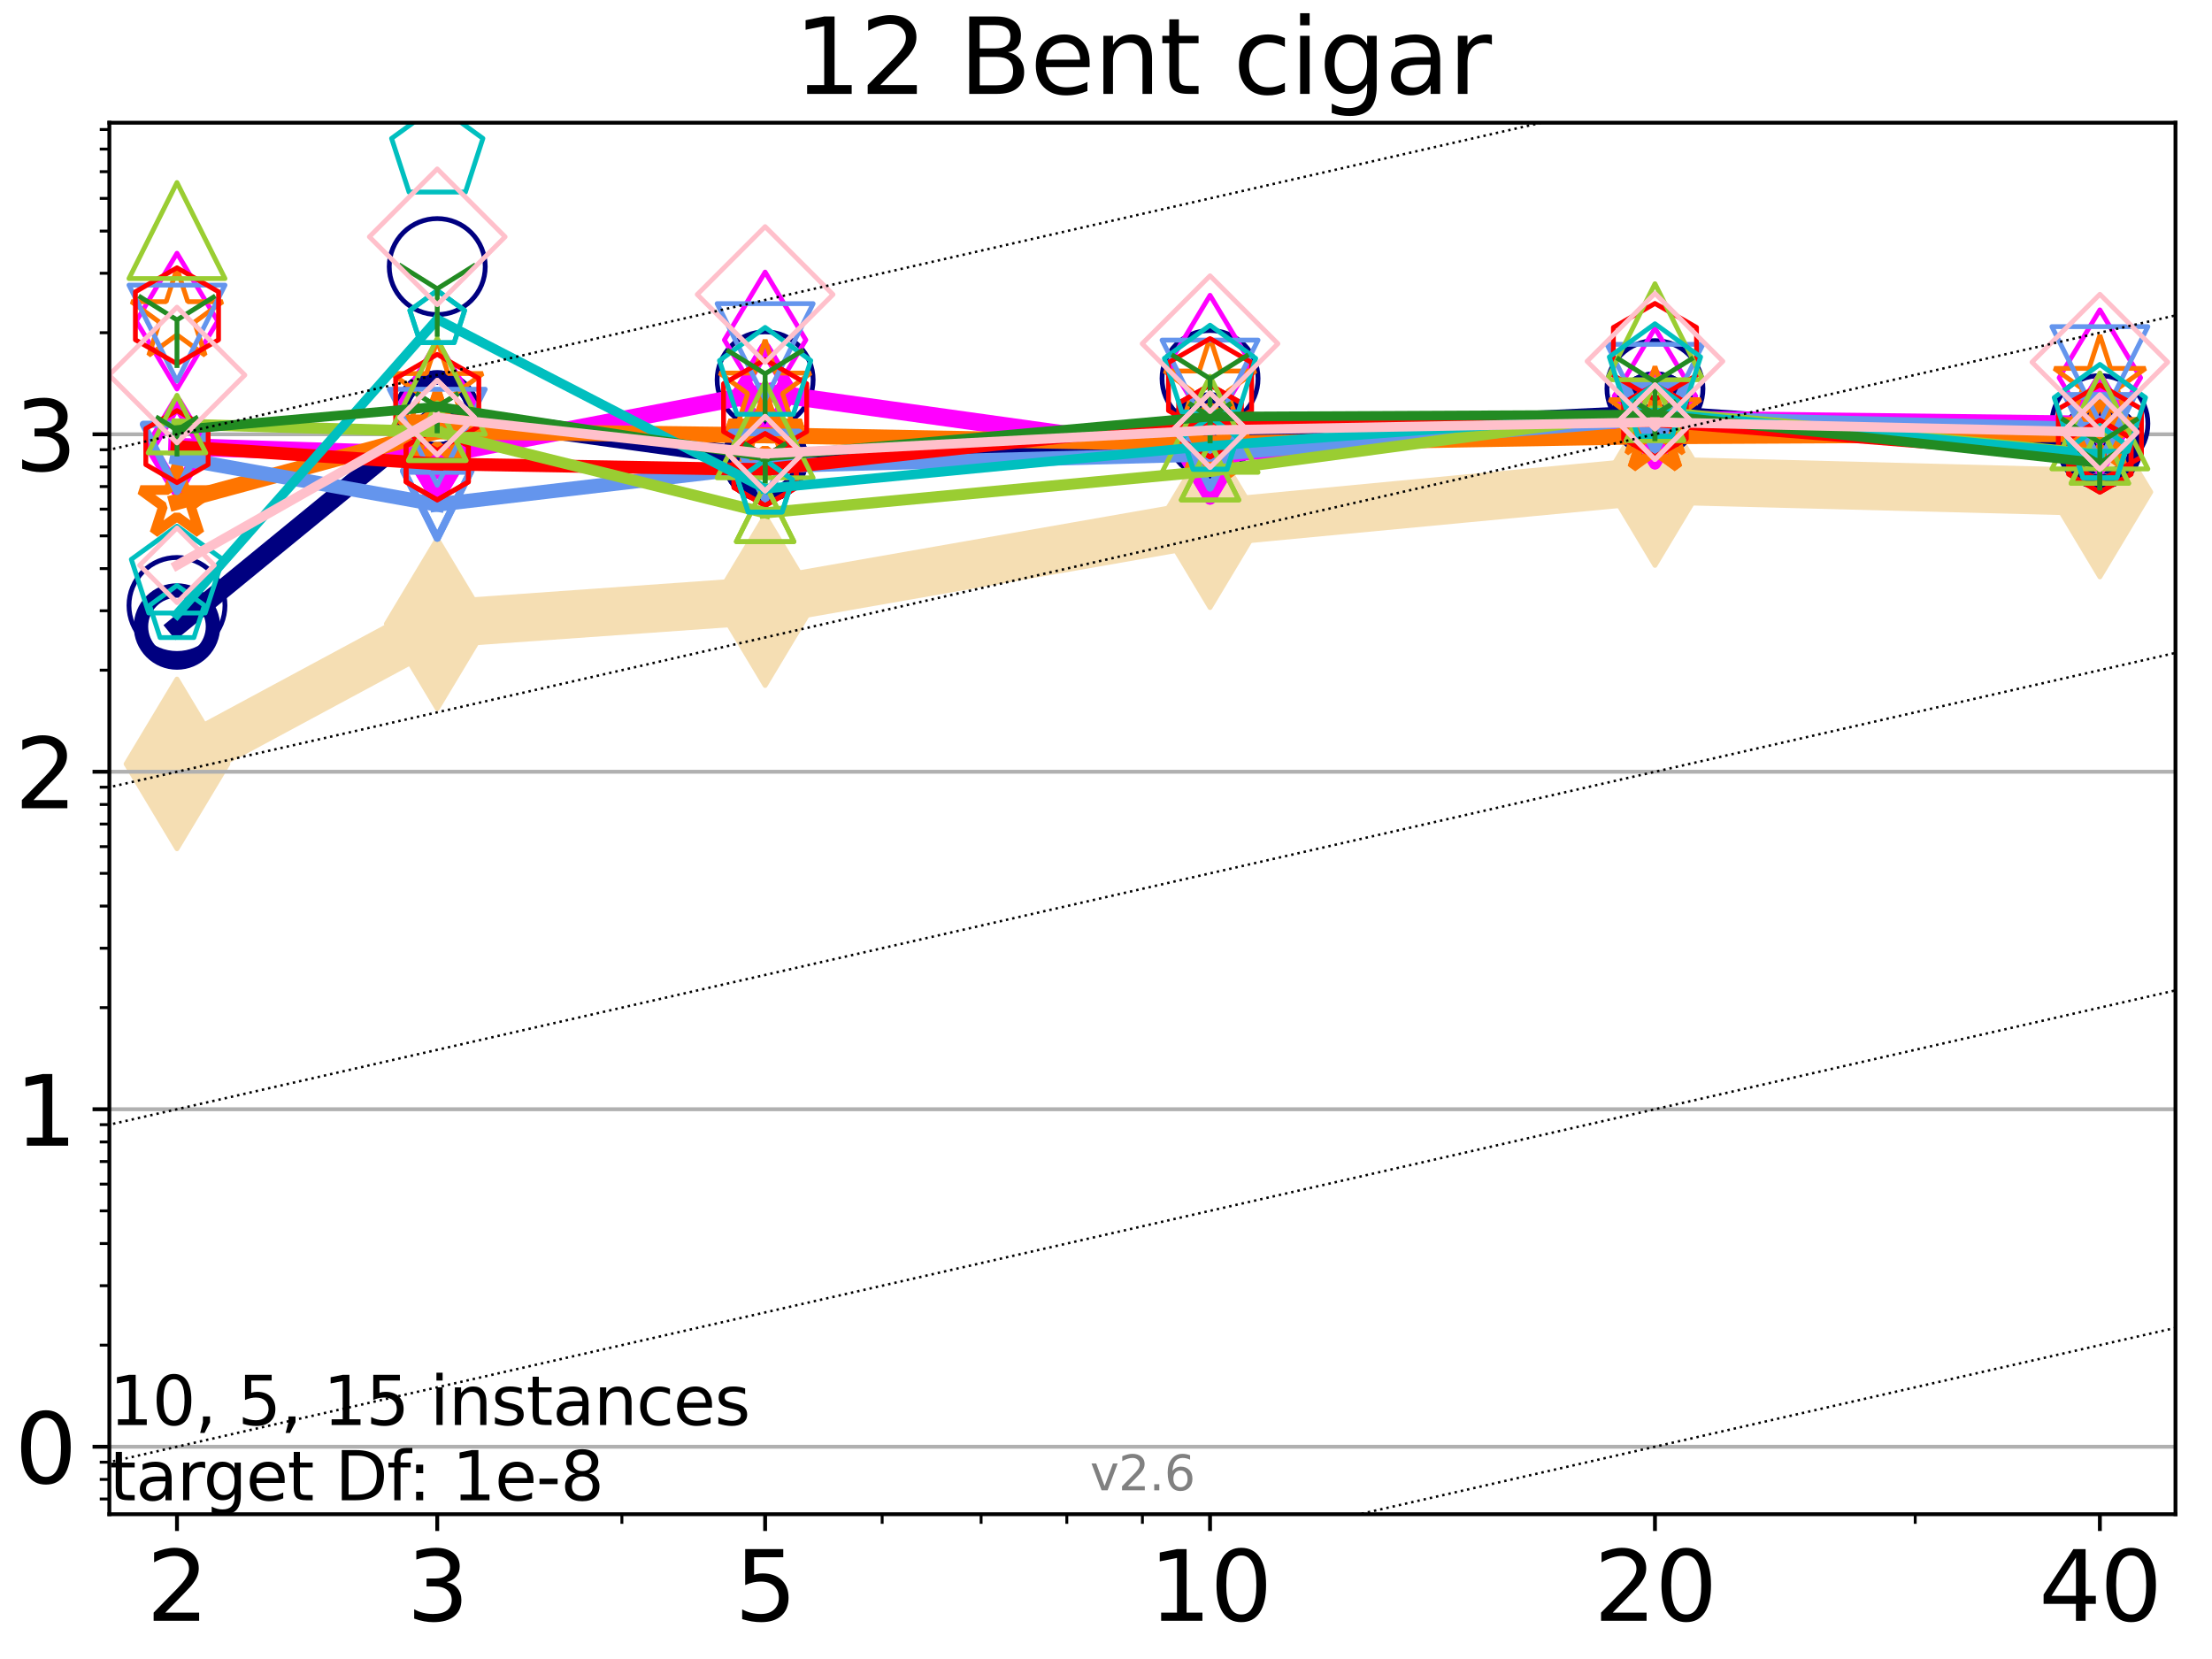 <?xml version="1.0" encoding="utf-8" standalone="no"?>
<!DOCTYPE svg PUBLIC "-//W3C//DTD SVG 1.1//EN"
  "http://www.w3.org/Graphics/SVG/1.1/DTD/svg11.dtd">
<svg xmlns:xlink="http://www.w3.org/1999/xlink" width="460.8pt" height="345.6pt" viewBox="0 0 460.8 345.6" xmlns="http://www.w3.org/2000/svg" version="1.1">
 <defs>
  <style type="text/css">*{stroke-linejoin: round; stroke-linecap: butt}</style>
 </defs>
 <g id="figure_1">
  <g id="patch_1">
   <path d="M 0 345.6 
L 460.8 345.6 
L 460.8 0 
L 0 0 
z
" style="fill: #ffffff"/>
  </g>
  <g id="axes_1">
   <g id="patch_2">
    <path d="M 22.78 315.44 
L 453.192 315.44 
L 453.192 25.56 
L 22.78 25.56 
z
" style="fill: #ffffff"/>
   </g>
   <g id="line2d_1">
    <path d="M 36.868 159.138 
L 91.085 129.961 
L 159.39 125.126 
L 252.074 108.89 
L 344.758 100.108 
L 437.443 102.503 
" clip-path="url(#p875b00eca3)" style="fill: none; stroke: #f5deb3; stroke-width: 10; stroke-linecap: square"/>
    <defs>
     <path id="m5a032d15eb" d="M -0 17.678 
L 10.607 0 
L 0 -17.678 
L -10.607 -0 
z
" style="stroke: #f5deb3; stroke-linejoin: miter"/>
    </defs>
    <g clip-path="url(#p875b00eca3)">
     <use xlink:href="#m5a032d15eb" x="36.868" y="159.138" style="fill: #f5deb3; stroke: #f5deb3; stroke-linejoin: miter"/>
     <use xlink:href="#m5a032d15eb" x="91.085" y="129.961" style="fill: #f5deb3; stroke: #f5deb3; stroke-linejoin: miter"/>
     <use xlink:href="#m5a032d15eb" x="159.39" y="125.126" style="fill: #f5deb3; stroke: #f5deb3; stroke-linejoin: miter"/>
     <use xlink:href="#m5a032d15eb" x="252.074" y="108.89" style="fill: #f5deb3; stroke: #f5deb3; stroke-linejoin: miter"/>
     <use xlink:href="#m5a032d15eb" x="344.758" y="100.108" style="fill: #f5deb3; stroke: #f5deb3; stroke-linejoin: miter"/>
     <use xlink:href="#m5a032d15eb" x="437.443" y="102.503" style="fill: #f5deb3; stroke: #f5deb3; stroke-linejoin: miter"/>
    </g>
   </g>
   <g id="matplotlib.axis_1">
    <g id="xtick_1">
     <g id="line2d_2">
      <defs>
       <path id="m79b2742412" d="M 0 0 
L 0 3.5 
" style="stroke: #000000; stroke-width: 0.8"/>
      </defs>
      <g>
       <use xlink:href="#m79b2742412" x="36.868" y="315.44" style="stroke: #000000; stroke-width: 0.8"/>
      </g>
     </g>
     <g id="text_1">
      <!-- 2 -->
      <g transform="translate(30.506 337.637)scale(0.2 -0.2)">
       <defs>
        <path id="DejaVuSans-32" d="M 1228 531 
L 3431 531 
L 3431 0 
L 469 0 
L 469 531 
Q 828 903 1448 1529 
Q 2069 2156 2228 2338 
Q 2531 2678 2651 2914 
Q 2772 3150 2772 3378 
Q 2772 3750 2511 3984 
Q 2250 4219 1831 4219 
Q 1534 4219 1204 4116 
Q 875 4013 500 3803 
L 500 4441 
Q 881 4594 1212 4672 
Q 1544 4750 1819 4750 
Q 2544 4750 2975 4387 
Q 3406 4025 3406 3419 
Q 3406 3131 3298 2873 
Q 3191 2616 2906 2266 
Q 2828 2175 2409 1742 
Q 1991 1309 1228 531 
z
" transform="scale(0.016)"/>
       </defs>
       <use xlink:href="#DejaVuSans-32"/>
      </g>
     </g>
    </g>
    <g id="xtick_2">
     <g id="line2d_3">
      <g>
       <use xlink:href="#m79b2742412" x="91.085" y="315.44" style="stroke: #000000; stroke-width: 0.8"/>
      </g>
     </g>
     <g id="text_2">
      <!-- 3 -->
      <g transform="translate(84.723 337.637)scale(0.2 -0.2)">
       <defs>
        <path id="DejaVuSans-33" d="M 2597 2516 
Q 3050 2419 3304 2112 
Q 3559 1806 3559 1356 
Q 3559 666 3084 287 
Q 2609 -91 1734 -91 
Q 1441 -91 1130 -33 
Q 819 25 488 141 
L 488 750 
Q 750 597 1062 519 
Q 1375 441 1716 441 
Q 2309 441 2620 675 
Q 2931 909 2931 1356 
Q 2931 1769 2642 2001 
Q 2353 2234 1838 2234 
L 1294 2234 
L 1294 2753 
L 1863 2753 
Q 2328 2753 2575 2939 
Q 2822 3125 2822 3475 
Q 2822 3834 2567 4026 
Q 2313 4219 1838 4219 
Q 1578 4219 1281 4162 
Q 984 4106 628 3988 
L 628 4550 
Q 988 4650 1302 4700 
Q 1616 4750 1894 4750 
Q 2613 4750 3031 4423 
Q 3450 4097 3450 3541 
Q 3450 3153 3228 2886 
Q 3006 2619 2597 2516 
z
" transform="scale(0.016)"/>
       </defs>
       <use xlink:href="#DejaVuSans-33"/>
      </g>
     </g>
    </g>
    <g id="xtick_3">
     <g id="line2d_4">
      <g>
       <use xlink:href="#m79b2742412" x="159.39" y="315.44" style="stroke: #000000; stroke-width: 0.8"/>
      </g>
     </g>
     <g id="text_3">
      <!-- 5 -->
      <g transform="translate(153.028 337.637)scale(0.2 -0.2)">
       <defs>
        <path id="DejaVuSans-35" d="M 691 4666 
L 3169 4666 
L 3169 4134 
L 1269 4134 
L 1269 2991 
Q 1406 3038 1543 3061 
Q 1681 3084 1819 3084 
Q 2600 3084 3056 2656 
Q 3513 2228 3513 1497 
Q 3513 744 3044 326 
Q 2575 -91 1722 -91 
Q 1428 -91 1123 -41 
Q 819 9 494 109 
L 494 744 
Q 775 591 1075 516 
Q 1375 441 1709 441 
Q 2250 441 2565 725 
Q 2881 1009 2881 1497 
Q 2881 1984 2565 2268 
Q 2250 2553 1709 2553 
Q 1456 2553 1204 2497 
Q 953 2441 691 2322 
L 691 4666 
z
" transform="scale(0.016)"/>
       </defs>
       <use xlink:href="#DejaVuSans-35"/>
      </g>
     </g>
    </g>
    <g id="xtick_4">
     <g id="line2d_5">
      <g>
       <use xlink:href="#m79b2742412" x="252.074" y="315.44" style="stroke: #000000; stroke-width: 0.8"/>
      </g>
     </g>
     <g id="text_4">
      <!-- 10 -->
      <g transform="translate(239.349 337.637)scale(0.2 -0.2)">
       <defs>
        <path id="DejaVuSans-31" d="M 794 531 
L 1825 531 
L 1825 4091 
L 703 3866 
L 703 4441 
L 1819 4666 
L 2450 4666 
L 2450 531 
L 3481 531 
L 3481 0 
L 794 0 
L 794 531 
z
" transform="scale(0.016)"/>
        <path id="DejaVuSans-30" d="M 2034 4250 
Q 1547 4250 1301 3770 
Q 1056 3291 1056 2328 
Q 1056 1369 1301 889 
Q 1547 409 2034 409 
Q 2525 409 2770 889 
Q 3016 1369 3016 2328 
Q 3016 3291 2770 3770 
Q 2525 4250 2034 4250 
z
M 2034 4750 
Q 2819 4750 3233 4129 
Q 3647 3509 3647 2328 
Q 3647 1150 3233 529 
Q 2819 -91 2034 -91 
Q 1250 -91 836 529 
Q 422 1150 422 2328 
Q 422 3509 836 4129 
Q 1250 4750 2034 4750 
z
" transform="scale(0.016)"/>
       </defs>
       <use xlink:href="#DejaVuSans-31"/>
       <use xlink:href="#DejaVuSans-30" x="63.623"/>
      </g>
     </g>
    </g>
    <g id="xtick_5">
     <g id="line2d_6">
      <g>
       <use xlink:href="#m79b2742412" x="344.758" y="315.44" style="stroke: #000000; stroke-width: 0.8"/>
      </g>
     </g>
     <g id="text_5">
      <!-- 20 -->
      <g transform="translate(332.033 337.637)scale(0.2 -0.2)">
       <use xlink:href="#DejaVuSans-32"/>
       <use xlink:href="#DejaVuSans-30" x="63.623"/>
      </g>
     </g>
    </g>
    <g id="xtick_6">
     <g id="line2d_7">
      <g>
       <use xlink:href="#m79b2742412" x="437.443" y="315.44" style="stroke: #000000; stroke-width: 0.8"/>
      </g>
     </g>
     <g id="text_6">
      <!-- 40 -->
      <g transform="translate(424.718 337.637)scale(0.2 -0.2)">
       <defs>
        <path id="DejaVuSans-34" d="M 2419 4116 
L 825 1625 
L 2419 1625 
L 2419 4116 
z
M 2253 4666 
L 3047 4666 
L 3047 1625 
L 3713 1625 
L 3713 1100 
L 3047 1100 
L 3047 0 
L 2419 0 
L 2419 1100 
L 313 1100 
L 313 1709 
L 2253 4666 
z
" transform="scale(0.016)"/>
       </defs>
       <use xlink:href="#DejaVuSans-34"/>
       <use xlink:href="#DejaVuSans-30" x="63.623"/>
      </g>
     </g>
    </g>
    <g id="xtick_7">
     <g id="line2d_8">
      <defs>
       <path id="m0866611279" d="M 0 0 
L 0 2 
" style="stroke: #000000; stroke-width: 0.6"/>
      </defs>
      <g>
       <use xlink:href="#m0866611279" x="129.552" y="315.44" style="stroke: #000000; stroke-width: 0.6"/>
      </g>
     </g>
    </g>
    <g id="xtick_8">
     <g id="line2d_9">
      <g>
       <use xlink:href="#m0866611279" x="183.769" y="315.44" style="stroke: #000000; stroke-width: 0.6"/>
      </g>
     </g>
    </g>
    <g id="xtick_9">
     <g id="line2d_10">
      <g>
       <use xlink:href="#m0866611279" x="204.381" y="315.44" style="stroke: #000000; stroke-width: 0.6"/>
      </g>
     </g>
    </g>
    <g id="xtick_10">
     <g id="line2d_11">
      <g>
       <use xlink:href="#m0866611279" x="222.237" y="315.44" style="stroke: #000000; stroke-width: 0.6"/>
      </g>
     </g>
    </g>
    <g id="xtick_11">
     <g id="line2d_12">
      <g>
       <use xlink:href="#m0866611279" x="237.986" y="315.44" style="stroke: #000000; stroke-width: 0.6"/>
      </g>
     </g>
    </g>
    <g id="xtick_12">
     <g id="line2d_13">
      <g>
       <use xlink:href="#m0866611279" x="398.975" y="315.44" style="stroke: #000000; stroke-width: 0.6"/>
      </g>
     </g>
    </g>
   </g>
   <g id="matplotlib.axis_2">
    <g id="ytick_1">
     <g id="line2d_14">
      <path d="M 22.78 301.379 
L 453.192 301.379 
" clip-path="url(#p875b00eca3)" style="fill: none; stroke: #b0b0b0; stroke-width: 0.8; stroke-linecap: square"/>
     </g>
     <g id="line2d_15">
      <defs>
       <path id="m7625ac3e29" d="M 0 0 
L -3.5 0 
" style="stroke: #000000; stroke-width: 0.8"/>
      </defs>
      <g>
       <use xlink:href="#m7625ac3e29" x="22.78" y="301.379" style="stroke: #000000; stroke-width: 0.8"/>
      </g>
     </g>
     <g id="text_7">
      <!-- 0 -->
      <g transform="translate(3.055 308.978)scale(0.2 -0.2)">
       <use xlink:href="#DejaVuSans-30"/>
      </g>
     </g>
    </g>
    <g id="ytick_2">
     <g id="line2d_16">
      <path d="M 22.78 231.076 
L 453.192 231.076 
" clip-path="url(#p875b00eca3)" style="fill: none; stroke: #b0b0b0; stroke-width: 0.8; stroke-linecap: square"/>
     </g>
     <g id="line2d_17">
      <g>
       <use xlink:href="#m7625ac3e29" x="22.78" y="231.076" style="stroke: #000000; stroke-width: 0.8"/>
      </g>
     </g>
     <g id="text_8">
      <!-- 1 -->
      <g transform="translate(3.055 238.675)scale(0.2 -0.2)">
       <use xlink:href="#DejaVuSans-31"/>
      </g>
     </g>
    </g>
    <g id="ytick_3">
     <g id="line2d_18">
      <path d="M 22.78 160.773 
L 453.192 160.773 
" clip-path="url(#p875b00eca3)" style="fill: none; stroke: #b0b0b0; stroke-width: 0.8; stroke-linecap: square"/>
     </g>
     <g id="line2d_19">
      <g>
       <use xlink:href="#m7625ac3e29" x="22.78" y="160.773" style="stroke: #000000; stroke-width: 0.8"/>
      </g>
     </g>
     <g id="text_9">
      <!-- 2 -->
      <g transform="translate(3.055 168.371)scale(0.2 -0.2)">
       <use xlink:href="#DejaVuSans-32"/>
      </g>
     </g>
    </g>
    <g id="ytick_4">
     <g id="line2d_20">
      <path d="M 22.78 90.47 
L 453.192 90.47 
" clip-path="url(#p875b00eca3)" style="fill: none; stroke: #b0b0b0; stroke-width: 0.8; stroke-linecap: square"/>
     </g>
     <g id="line2d_21">
      <g>
       <use xlink:href="#m7625ac3e29" x="22.78" y="90.47" style="stroke: #000000; stroke-width: 0.8"/>
      </g>
     </g>
     <g id="text_10">
      <!-- 3 -->
      <g transform="translate(3.055 98.068)scale(0.2 -0.2)">
       <use xlink:href="#DejaVuSans-33"/>
      </g>
     </g>
    </g>
    <g id="ytick_5">
     <g id="line2d_22">
      <defs>
       <path id="m6a082913f6" d="M 0 0 
L -2 0 
" style="stroke: #000000; stroke-width: 0.6"/>
      </defs>
      <g>
       <use xlink:href="#m6a082913f6" x="22.78" y="312.269" style="stroke: #000000; stroke-width: 0.6"/>
      </g>
     </g>
    </g>
    <g id="ytick_6">
     <g id="line2d_23">
      <g>
       <use xlink:href="#m6a082913f6" x="22.78" y="308.192" style="stroke: #000000; stroke-width: 0.6"/>
      </g>
     </g>
    </g>
    <g id="ytick_7">
     <g id="line2d_24">
      <g>
       <use xlink:href="#m6a082913f6" x="22.78" y="304.596" style="stroke: #000000; stroke-width: 0.6"/>
      </g>
     </g>
    </g>
    <g id="ytick_8">
     <g id="line2d_25">
      <g>
       <use xlink:href="#m6a082913f6" x="22.78" y="280.216" style="stroke: #000000; stroke-width: 0.6"/>
      </g>
     </g>
    </g>
    <g id="ytick_9">
     <g id="line2d_26">
      <g>
       <use xlink:href="#m6a082913f6" x="22.78" y="267.836" style="stroke: #000000; stroke-width: 0.6"/>
      </g>
     </g>
    </g>
    <g id="ytick_10">
     <g id="line2d_27">
      <g>
       <use xlink:href="#m6a082913f6" x="22.78" y="259.053" style="stroke: #000000; stroke-width: 0.6"/>
      </g>
     </g>
    </g>
    <g id="ytick_11">
     <g id="line2d_28">
      <g>
       <use xlink:href="#m6a082913f6" x="22.78" y="252.24" style="stroke: #000000; stroke-width: 0.6"/>
      </g>
     </g>
    </g>
    <g id="ytick_12">
     <g id="line2d_29">
      <g>
       <use xlink:href="#m6a082913f6" x="22.78" y="246.673" style="stroke: #000000; stroke-width: 0.6"/>
      </g>
     </g>
    </g>
    <g id="ytick_13">
     <g id="line2d_30">
      <g>
       <use xlink:href="#m6a082913f6" x="22.78" y="241.966" style="stroke: #000000; stroke-width: 0.6"/>
      </g>
     </g>
    </g>
    <g id="ytick_14">
     <g id="line2d_31">
      <g>
       <use xlink:href="#m6a082913f6" x="22.78" y="237.889" style="stroke: #000000; stroke-width: 0.6"/>
      </g>
     </g>
    </g>
    <g id="ytick_15">
     <g id="line2d_32">
      <g>
       <use xlink:href="#m6a082913f6" x="22.78" y="234.293" style="stroke: #000000; stroke-width: 0.6"/>
      </g>
     </g>
    </g>
    <g id="ytick_16">
     <g id="line2d_33">
      <g>
       <use xlink:href="#m6a082913f6" x="22.78" y="209.913" style="stroke: #000000; stroke-width: 0.6"/>
      </g>
     </g>
    </g>
    <g id="ytick_17">
     <g id="line2d_34">
      <g>
       <use xlink:href="#m6a082913f6" x="22.78" y="197.533" style="stroke: #000000; stroke-width: 0.6"/>
      </g>
     </g>
    </g>
    <g id="ytick_18">
     <g id="line2d_35">
      <g>
       <use xlink:href="#m6a082913f6" x="22.78" y="188.749" style="stroke: #000000; stroke-width: 0.6"/>
      </g>
     </g>
    </g>
    <g id="ytick_19">
     <g id="line2d_36">
      <g>
       <use xlink:href="#m6a082913f6" x="22.78" y="181.936" style="stroke: #000000; stroke-width: 0.6"/>
      </g>
     </g>
    </g>
    <g id="ytick_20">
     <g id="line2d_37">
      <g>
       <use xlink:href="#m6a082913f6" x="22.78" y="176.37" style="stroke: #000000; stroke-width: 0.6"/>
      </g>
     </g>
    </g>
    <g id="ytick_21">
     <g id="line2d_38">
      <g>
       <use xlink:href="#m6a082913f6" x="22.78" y="171.663" style="stroke: #000000; stroke-width: 0.6"/>
      </g>
     </g>
    </g>
    <g id="ytick_22">
     <g id="line2d_39">
      <g>
       <use xlink:href="#m6a082913f6" x="22.78" y="167.586" style="stroke: #000000; stroke-width: 0.6"/>
      </g>
     </g>
    </g>
    <g id="ytick_23">
     <g id="line2d_40">
      <g>
       <use xlink:href="#m6a082913f6" x="22.78" y="163.99" style="stroke: #000000; stroke-width: 0.6"/>
      </g>
     </g>
    </g>
    <g id="ytick_24">
     <g id="line2d_41">
      <g>
       <use xlink:href="#m6a082913f6" x="22.78" y="139.61" style="stroke: #000000; stroke-width: 0.6"/>
      </g>
     </g>
    </g>
    <g id="ytick_25">
     <g id="line2d_42">
      <g>
       <use xlink:href="#m6a082913f6" x="22.78" y="127.23" style="stroke: #000000; stroke-width: 0.6"/>
      </g>
     </g>
    </g>
    <g id="ytick_26">
     <g id="line2d_43">
      <g>
       <use xlink:href="#m6a082913f6" x="22.78" y="118.446" style="stroke: #000000; stroke-width: 0.6"/>
      </g>
     </g>
    </g>
    <g id="ytick_27">
     <g id="line2d_44">
      <g>
       <use xlink:href="#m6a082913f6" x="22.78" y="111.633" style="stroke: #000000; stroke-width: 0.6"/>
      </g>
     </g>
    </g>
    <g id="ytick_28">
     <g id="line2d_45">
      <g>
       <use xlink:href="#m6a082913f6" x="22.78" y="106.067" style="stroke: #000000; stroke-width: 0.6"/>
      </g>
     </g>
    </g>
    <g id="ytick_29">
     <g id="line2d_46">
      <g>
       <use xlink:href="#m6a082913f6" x="22.78" y="101.36" style="stroke: #000000; stroke-width: 0.6"/>
      </g>
     </g>
    </g>
    <g id="ytick_30">
     <g id="line2d_47">
      <g>
       <use xlink:href="#m6a082913f6" x="22.78" y="97.283" style="stroke: #000000; stroke-width: 0.6"/>
      </g>
     </g>
    </g>
    <g id="ytick_31">
     <g id="line2d_48">
      <g>
       <use xlink:href="#m6a082913f6" x="22.78" y="93.687" style="stroke: #000000; stroke-width: 0.6"/>
      </g>
     </g>
    </g>
    <g id="ytick_32">
     <g id="line2d_49">
      <g>
       <use xlink:href="#m6a082913f6" x="22.78" y="69.306" style="stroke: #000000; stroke-width: 0.6"/>
      </g>
     </g>
    </g>
    <g id="ytick_33">
     <g id="line2d_50">
      <g>
       <use xlink:href="#m6a082913f6" x="22.78" y="56.927" style="stroke: #000000; stroke-width: 0.6"/>
      </g>
     </g>
    </g>
    <g id="ytick_34">
     <g id="line2d_51">
      <g>
       <use xlink:href="#m6a082913f6" x="22.78" y="48.143" style="stroke: #000000; stroke-width: 0.6"/>
      </g>
     </g>
    </g>
    <g id="ytick_35">
     <g id="line2d_52">
      <g>
       <use xlink:href="#m6a082913f6" x="22.78" y="41.33" style="stroke: #000000; stroke-width: 0.6"/>
      </g>
     </g>
    </g>
    <g id="ytick_36">
     <g id="line2d_53">
      <g>
       <use xlink:href="#m6a082913f6" x="22.78" y="35.763" style="stroke: #000000; stroke-width: 0.6"/>
      </g>
     </g>
    </g>
    <g id="ytick_37">
     <g id="line2d_54">
      <g>
       <use xlink:href="#m6a082913f6" x="22.78" y="31.057" style="stroke: #000000; stroke-width: 0.6"/>
      </g>
     </g>
    </g>
    <g id="ytick_38">
     <g id="line2d_55">
      <g>
       <use xlink:href="#m6a082913f6" x="22.78" y="26.98" style="stroke: #000000; stroke-width: 0.6"/>
      </g>
     </g>
    </g>
   </g>
   <g id="line2d_56">
    <path d="M 36.868 130.515 
L 91.085 86.137 
" clip-path="url(#p875b00eca3)" style="fill: none; stroke: #000080; stroke-width: 4; stroke-linecap: square"/>
    <defs>
     <path id="mb12953d201" d="M 0 7.5 
C 1.989 7.5 3.897 6.71 5.303 5.303 
C 6.71 3.897 7.5 1.989 7.5 0 
C 7.5 -1.989 6.71 -3.897 5.303 -5.303 
C 3.897 -6.71 1.989 -7.5 0 -7.5 
C -1.989 -7.5 -3.897 -6.71 -5.303 -5.303 
C -6.71 -3.897 -7.5 -1.989 -7.5 0 
C -7.5 1.989 -6.71 3.897 -5.303 5.303 
C -3.897 6.71 -1.989 7.5 0 7.5 
z
" style="stroke: #000080; stroke-width: 3"/>
    </defs>
    <g clip-path="url(#p875b00eca3)">
     <use xlink:href="#mb12953d201" x="36.868" y="130.515" style="fill-opacity: 0; stroke: #000080; stroke-width: 3"/>
     <use xlink:href="#mb12953d201" x="91.085" y="86.137" style="fill-opacity: 0; stroke: #000080; stroke-width: 3"/>
    </g>
   </g>
   <g id="line2d_57">
    <path d="M 91.085 86.137 
L 159.39 95.648 
" clip-path="url(#p875b00eca3)" style="fill: none; stroke: #000080; stroke-width: 4; stroke-linecap: square"/>
    <g clip-path="url(#p875b00eca3)">
     <use xlink:href="#mb12953d201" x="91.085" y="86.137" style="fill-opacity: 0; stroke: #000080; stroke-width: 3"/>
     <use xlink:href="#mb12953d201" x="159.39" y="95.648" style="fill-opacity: 0; stroke: #000080; stroke-width: 3"/>
    </g>
   </g>
   <g id="line2d_58">
    <path d="M 159.39 95.648 
L 252.074 90.753 
" clip-path="url(#p875b00eca3)" style="fill: none; stroke: #000080; stroke-width: 4; stroke-linecap: square"/>
    <g clip-path="url(#p875b00eca3)">
     <use xlink:href="#mb12953d201" x="159.39" y="95.648" style="fill-opacity: 0; stroke: #000080; stroke-width: 3"/>
     <use xlink:href="#mb12953d201" x="252.074" y="90.753" style="fill-opacity: 0; stroke: #000080; stroke-width: 3"/>
    </g>
   </g>
   <g id="line2d_59">
    <path d="M 252.074 90.753 
L 344.758 86.378 
" clip-path="url(#p875b00eca3)" style="fill: none; stroke: #000080; stroke-width: 4; stroke-linecap: square"/>
    <g clip-path="url(#p875b00eca3)">
     <use xlink:href="#mb12953d201" x="252.074" y="90.753" style="fill-opacity: 0; stroke: #000080; stroke-width: 3"/>
     <use xlink:href="#mb12953d201" x="344.758" y="86.378" style="fill-opacity: 0; stroke: #000080; stroke-width: 3"/>
    </g>
   </g>
   <g id="line2d_60">
    <path d="M 344.758 86.378 
L 437.443 92.903 
" clip-path="url(#p875b00eca3)" style="fill: none; stroke: #000080; stroke-width: 4; stroke-linecap: square"/>
    <g clip-path="url(#p875b00eca3)">
     <use xlink:href="#mb12953d201" x="344.758" y="86.378" style="fill-opacity: 0; stroke: #000080; stroke-width: 3"/>
     <use xlink:href="#mb12953d201" x="437.443" y="92.903" style="fill-opacity: 0; stroke: #000080; stroke-width: 3"/>
    </g>
   </g>
   <g id="line2d_61">
    <path d="M 437.443 92.903 
" clip-path="url(#p875b00eca3)" style="fill: none; stroke: #000080; stroke-width: 4; stroke-linecap: square"/>
    <g clip-path="url(#p875b00eca3)">
     <use xlink:href="#mb12953d201" x="437.443" y="92.903" style="fill-opacity: 0; stroke: #000080; stroke-width: 3"/>
    </g>
   </g>
   <g id="line2d_62"/>
   <g id="line2d_63">
    <defs>
     <path id="meec6e59fc5" d="M 0 10 
C 2.652 10 5.196 8.946 7.071 7.071 
C 8.946 5.196 10 2.652 10 0 
C 10 -2.652 8.946 -5.196 7.071 -7.071 
C 5.196 -8.946 2.652 -10 0 -10 
C -2.652 -10 -5.196 -8.946 -7.071 -7.071 
C -8.946 -5.196 -10 -2.652 -10 0 
C -10 2.652 -8.946 5.196 -7.071 7.071 
C -5.196 8.946 -2.652 10 0 10 
z
" style="stroke: #000080"/>
    </defs>
    <g clip-path="url(#p875b00eca3)">
     <use xlink:href="#meec6e59fc5" x="36.868" y="126.13" style="fill-opacity: 0; stroke: #000080"/>
     <use xlink:href="#meec6e59fc5" x="91.085" y="55.534" style="fill-opacity: 0; stroke: #000080"/>
     <use xlink:href="#meec6e59fc5" x="159.39" y="79.125" style="fill-opacity: 0; stroke: #000080"/>
     <use xlink:href="#meec6e59fc5" x="252.074" y="78.848" style="fill-opacity: 0; stroke: #000080"/>
     <use xlink:href="#meec6e59fc5" x="344.758" y="80.963" style="fill-opacity: 0; stroke: #000080"/>
     <use xlink:href="#meec6e59fc5" x="437.443" y="88.255" style="fill-opacity: 0; stroke: #000080"/>
    </g>
   </g>
   <g id="line2d_64">
    <path d="M 36.868 93.062 
L 91.085 94.806 
" clip-path="url(#p875b00eca3)" style="fill: none; stroke: #ff00ff; stroke-width: 3.667; stroke-linecap: square"/>
    <defs>
     <path id="m502ed14b12" d="M -0 9.192 
L 5.515 0 
L 0 -9.192 
L -5.515 -0 
z
" style="stroke: #ff00ff; stroke-width: 2.5; stroke-linejoin: miter"/>
    </defs>
    <g clip-path="url(#p875b00eca3)">
     <use xlink:href="#m502ed14b12" x="36.868" y="93.062" style="fill-opacity: 0; stroke: #ff00ff; stroke-width: 2.5; stroke-linejoin: miter"/>
     <use xlink:href="#m502ed14b12" x="91.085" y="94.806" style="fill-opacity: 0; stroke: #ff00ff; stroke-width: 2.5; stroke-linejoin: miter"/>
    </g>
   </g>
   <g id="line2d_65">
    <path d="M 91.085 94.806 
L 159.39 81.747 
" clip-path="url(#p875b00eca3)" style="fill: none; stroke: #ff00ff; stroke-width: 3.667; stroke-linecap: square"/>
    <g clip-path="url(#p875b00eca3)">
     <use xlink:href="#m502ed14b12" x="91.085" y="94.806" style="fill-opacity: 0; stroke: #ff00ff; stroke-width: 2.5; stroke-linejoin: miter"/>
     <use xlink:href="#m502ed14b12" x="159.39" y="81.747" style="fill-opacity: 0; stroke: #ff00ff; stroke-width: 2.5; stroke-linejoin: miter"/>
    </g>
   </g>
   <g id="line2d_66">
    <path d="M 159.39 81.747 
L 252.074 94.691 
" clip-path="url(#p875b00eca3)" style="fill: none; stroke: #ff00ff; stroke-width: 3.667; stroke-linecap: square"/>
    <g clip-path="url(#p875b00eca3)">
     <use xlink:href="#m502ed14b12" x="159.39" y="81.747" style="fill-opacity: 0; stroke: #ff00ff; stroke-width: 2.5; stroke-linejoin: miter"/>
     <use xlink:href="#m502ed14b12" x="252.074" y="94.691" style="fill-opacity: 0; stroke: #ff00ff; stroke-width: 2.5; stroke-linejoin: miter"/>
    </g>
   </g>
   <g id="line2d_67">
    <path d="M 252.074 94.691 
L 344.758 87.347 
" clip-path="url(#p875b00eca3)" style="fill: none; stroke: #ff00ff; stroke-width: 3.667; stroke-linecap: square"/>
    <g clip-path="url(#p875b00eca3)">
     <use xlink:href="#m502ed14b12" x="252.074" y="94.691" style="fill-opacity: 0; stroke: #ff00ff; stroke-width: 2.5; stroke-linejoin: miter"/>
     <use xlink:href="#m502ed14b12" x="344.758" y="87.347" style="fill-opacity: 0; stroke: #ff00ff; stroke-width: 2.5; stroke-linejoin: miter"/>
    </g>
   </g>
   <g id="line2d_68">
    <path d="M 344.758 87.347 
L 437.443 88.435 
" clip-path="url(#p875b00eca3)" style="fill: none; stroke: #ff00ff; stroke-width: 3.667; stroke-linecap: square"/>
    <g clip-path="url(#p875b00eca3)">
     <use xlink:href="#m502ed14b12" x="344.758" y="87.347" style="fill-opacity: 0; stroke: #ff00ff; stroke-width: 2.5; stroke-linejoin: miter"/>
     <use xlink:href="#m502ed14b12" x="437.443" y="88.435" style="fill-opacity: 0; stroke: #ff00ff; stroke-width: 2.5; stroke-linejoin: miter"/>
    </g>
   </g>
   <g id="line2d_69">
    <path d="M 437.443 88.435 
" clip-path="url(#p875b00eca3)" style="fill: none; stroke: #ff00ff; stroke-width: 3.667; stroke-linecap: square"/>
    <g clip-path="url(#p875b00eca3)">
     <use xlink:href="#m502ed14b12" x="437.443" y="88.435" style="fill-opacity: 0; stroke: #ff00ff; stroke-width: 2.5; stroke-linejoin: miter"/>
    </g>
   </g>
   <g id="line2d_70"/>
   <g id="line2d_71">
    <defs>
     <path id="mb0c6e41fe5" d="M -0 14.142 
L 8.485 0 
L -0 -14.142 
L -8.485 -0 
z
" style="stroke: #ff00ff; stroke-linejoin: miter"/>
    </defs>
    <g clip-path="url(#p875b00eca3)">
     <use xlink:href="#mb0c6e41fe5" x="36.868" y="66.9" style="fill-opacity: 0; stroke: #ff00ff; stroke-linejoin: miter"/>
     <use xlink:href="#mb0c6e41fe5" x="91.085" y="85.184" style="fill-opacity: 0; stroke: #ff00ff; stroke-linejoin: miter"/>
     <use xlink:href="#mb0c6e41fe5" x="159.39" y="70.821" style="fill-opacity: 0; stroke: #ff00ff; stroke-linejoin: miter"/>
     <use xlink:href="#mb0c6e41fe5" x="252.074" y="75.659" style="fill-opacity: 0; stroke: #ff00ff; stroke-linejoin: miter"/>
     <use xlink:href="#mb0c6e41fe5" x="344.758" y="82.517" style="fill-opacity: 0; stroke: #ff00ff; stroke-linejoin: miter"/>
     <use xlink:href="#mb0c6e41fe5" x="437.443" y="78.695" style="fill-opacity: 0; stroke: #ff00ff; stroke-linejoin: miter"/>
    </g>
   </g>
   <g id="line2d_72">
    <path d="M 36.868 104.553 
L 91.085 89.851 
" clip-path="url(#p875b00eca3)" style="fill: none; stroke: #ff7500; stroke-width: 3.333; stroke-linecap: square"/>
    <defs>
     <path id="m3f5c5f1608" d="M 0 -8 
L -1.796 -2.472 
L -7.608 -2.472 
L -2.906 0.944 
L -4.702 6.472 
L -0 3.056 
L 4.702 6.472 
L 2.906 0.944 
L 7.608 -2.472 
L 1.796 -2.472 
z
" style="stroke: #ff7500; stroke-width: 2; stroke-linejoin: bevel"/>
    </defs>
    <g clip-path="url(#p875b00eca3)">
     <use xlink:href="#m3f5c5f1608" x="36.868" y="104.553" style="fill-opacity: 0; stroke: #ff7500; stroke-width: 2; stroke-linejoin: bevel"/>
     <use xlink:href="#m3f5c5f1608" x="91.085" y="89.851" style="fill-opacity: 0; stroke: #ff7500; stroke-width: 2; stroke-linejoin: bevel"/>
    </g>
   </g>
   <g id="line2d_73">
    <path d="M 91.085 89.851 
L 159.39 90.683 
" clip-path="url(#p875b00eca3)" style="fill: none; stroke: #ff7500; stroke-width: 3.333; stroke-linecap: square"/>
    <g clip-path="url(#p875b00eca3)">
     <use xlink:href="#m3f5c5f1608" x="91.085" y="89.851" style="fill-opacity: 0; stroke: #ff7500; stroke-width: 2; stroke-linejoin: bevel"/>
     <use xlink:href="#m3f5c5f1608" x="159.39" y="90.683" style="fill-opacity: 0; stroke: #ff7500; stroke-width: 2; stroke-linejoin: bevel"/>
    </g>
   </g>
   <g id="line2d_74">
    <path d="M 159.39 90.683 
L 252.074 92.428 
" clip-path="url(#p875b00eca3)" style="fill: none; stroke: #ff7500; stroke-width: 3.333; stroke-linecap: square"/>
    <g clip-path="url(#p875b00eca3)">
     <use xlink:href="#m3f5c5f1608" x="159.39" y="90.683" style="fill-opacity: 0; stroke: #ff7500; stroke-width: 2; stroke-linejoin: bevel"/>
     <use xlink:href="#m3f5c5f1608" x="252.074" y="92.428" style="fill-opacity: 0; stroke: #ff7500; stroke-width: 2; stroke-linejoin: bevel"/>
    </g>
   </g>
   <g id="line2d_75">
    <path d="M 252.074 92.428 
L 344.758 90.87 
" clip-path="url(#p875b00eca3)" style="fill: none; stroke: #ff7500; stroke-width: 3.333; stroke-linecap: square"/>
    <g clip-path="url(#p875b00eca3)">
     <use xlink:href="#m3f5c5f1608" x="252.074" y="92.428" style="fill-opacity: 0; stroke: #ff7500; stroke-width: 2; stroke-linejoin: bevel"/>
     <use xlink:href="#m3f5c5f1608" x="344.758" y="90.87" style="fill-opacity: 0; stroke: #ff7500; stroke-width: 2; stroke-linejoin: bevel"/>
    </g>
   </g>
   <g id="line2d_76">
    <path d="M 344.758 90.87 
L 437.443 90.4 
" clip-path="url(#p875b00eca3)" style="fill: none; stroke: #ff7500; stroke-width: 3.333; stroke-linecap: square"/>
    <g clip-path="url(#p875b00eca3)">
     <use xlink:href="#m3f5c5f1608" x="344.758" y="90.87" style="fill-opacity: 0; stroke: #ff7500; stroke-width: 2; stroke-linejoin: bevel"/>
     <use xlink:href="#m3f5c5f1608" x="437.443" y="90.4" style="fill-opacity: 0; stroke: #ff7500; stroke-width: 2; stroke-linejoin: bevel"/>
    </g>
   </g>
   <g id="line2d_77">
    <path d="M 437.443 90.4 
" clip-path="url(#p875b00eca3)" style="fill: none; stroke: #ff7500; stroke-width: 3.333; stroke-linecap: square"/>
    <g clip-path="url(#p875b00eca3)">
     <use xlink:href="#m3f5c5f1608" x="437.443" y="90.4" style="fill-opacity: 0; stroke: #ff7500; stroke-width: 2; stroke-linejoin: bevel"/>
    </g>
   </g>
   <g id="line2d_78"/>
   <g id="line2d_79">
    <defs>
     <path id="mfe193e8472" d="M 0 -10 
L -2.245 -3.09 
L -9.511 -3.09 
L -3.633 1.18 
L -5.878 8.09 
L -0 3.82 
L 5.878 8.09 
L 3.633 1.18 
L 9.511 -3.09 
L 2.245 -3.09 
z
" style="stroke: #ff7500; stroke-linejoin: bevel"/>
    </defs>
    <g clip-path="url(#p875b00eca3)">
     <use xlink:href="#mfe193e8472" x="36.868" y="65.935" style="fill-opacity: 0; stroke: #ff7500; stroke-linejoin: bevel"/>
     <use xlink:href="#mfe193e8472" x="91.085" y="80.903" style="fill-opacity: 0; stroke: #ff7500; stroke-linejoin: bevel"/>
     <use xlink:href="#mfe193e8472" x="159.39" y="80.805" style="fill-opacity: 0; stroke: #ff7500; stroke-linejoin: bevel"/>
     <use xlink:href="#mfe193e8472" x="252.074" y="80.383" style="fill-opacity: 0; stroke: #ff7500; stroke-linejoin: bevel"/>
     <use xlink:href="#mfe193e8472" x="344.758" y="86.345" style="fill-opacity: 0; stroke: #ff7500; stroke-linejoin: bevel"/>
     <use xlink:href="#mfe193e8472" x="437.443" y="79.832" style="fill-opacity: 0; stroke: #ff7500; stroke-linejoin: bevel"/>
    </g>
   </g>
   <g id="line2d_80">
    <path d="M 36.868 95.385 
L 91.085 105.105 
" clip-path="url(#p875b00eca3)" style="fill: none; stroke: #6495ed; stroke-width: 3; stroke-linecap: square"/>
    <defs>
     <path id="m9c47c45306" d="M -0 7 
L 7 -7 
L -7 -7 
z
" style="stroke: #6495ed; stroke-width: 1.5; stroke-linejoin: miter"/>
    </defs>
    <g clip-path="url(#p875b00eca3)">
     <use xlink:href="#m9c47c45306" x="36.868" y="95.385" style="fill-opacity: 0; stroke: #6495ed; stroke-width: 1.5; stroke-linejoin: miter"/>
     <use xlink:href="#m9c47c45306" x="91.085" y="105.105" style="fill-opacity: 0; stroke: #6495ed; stroke-width: 1.5; stroke-linejoin: miter"/>
    </g>
   </g>
   <g id="line2d_81">
    <path d="M 91.085 105.105 
L 159.39 97.081 
" clip-path="url(#p875b00eca3)" style="fill: none; stroke: #6495ed; stroke-width: 3; stroke-linecap: square"/>
    <g clip-path="url(#p875b00eca3)">
     <use xlink:href="#m9c47c45306" x="91.085" y="105.105" style="fill-opacity: 0; stroke: #6495ed; stroke-width: 1.5; stroke-linejoin: miter"/>
     <use xlink:href="#m9c47c45306" x="159.39" y="97.081" style="fill-opacity: 0; stroke: #6495ed; stroke-width: 1.5; stroke-linejoin: miter"/>
    </g>
   </g>
   <g id="line2d_82">
    <path d="M 159.39 97.081 
L 252.074 94.64 
" clip-path="url(#p875b00eca3)" style="fill: none; stroke: #6495ed; stroke-width: 3; stroke-linecap: square"/>
    <g clip-path="url(#p875b00eca3)">
     <use xlink:href="#m9c47c45306" x="159.39" y="97.081" style="fill-opacity: 0; stroke: #6495ed; stroke-width: 1.5; stroke-linejoin: miter"/>
     <use xlink:href="#m9c47c45306" x="252.074" y="94.64" style="fill-opacity: 0; stroke: #6495ed; stroke-width: 1.5; stroke-linejoin: miter"/>
    </g>
   </g>
   <g id="line2d_83">
    <path d="M 252.074 94.64 
L 344.758 87.097 
" clip-path="url(#p875b00eca3)" style="fill: none; stroke: #6495ed; stroke-width: 3; stroke-linecap: square"/>
    <g clip-path="url(#p875b00eca3)">
     <use xlink:href="#m9c47c45306" x="252.074" y="94.64" style="fill-opacity: 0; stroke: #6495ed; stroke-width: 1.5; stroke-linejoin: miter"/>
     <use xlink:href="#m9c47c45306" x="344.758" y="87.097" style="fill-opacity: 0; stroke: #6495ed; stroke-width: 1.5; stroke-linejoin: miter"/>
    </g>
   </g>
   <g id="line2d_84">
    <path d="M 344.758 87.097 
L 437.443 89.462 
" clip-path="url(#p875b00eca3)" style="fill: none; stroke: #6495ed; stroke-width: 3; stroke-linecap: square"/>
    <g clip-path="url(#p875b00eca3)">
     <use xlink:href="#m9c47c45306" x="344.758" y="87.097" style="fill-opacity: 0; stroke: #6495ed; stroke-width: 1.5; stroke-linejoin: miter"/>
     <use xlink:href="#m9c47c45306" x="437.443" y="89.462" style="fill-opacity: 0; stroke: #6495ed; stroke-width: 1.5; stroke-linejoin: miter"/>
    </g>
   </g>
   <g id="line2d_85">
    <path d="M 437.443 89.462 
" clip-path="url(#p875b00eca3)" style="fill: none; stroke: #6495ed; stroke-width: 3; stroke-linecap: square"/>
    <g clip-path="url(#p875b00eca3)">
     <use xlink:href="#m9c47c45306" x="437.443" y="89.462" style="fill-opacity: 0; stroke: #6495ed; stroke-width: 1.5; stroke-linejoin: miter"/>
    </g>
   </g>
   <g id="line2d_86"/>
   <g id="line2d_87">
    <defs>
     <path id="m977983c95e" d="M -0 10 
L 10 -10 
L -10 -10 
z
" style="stroke: #6495ed; stroke-linejoin: miter"/>
    </defs>
    <g clip-path="url(#p875b00eca3)">
     <use xlink:href="#m977983c95e" x="36.868" y="69.391" style="fill-opacity: 0; stroke: #6495ed; stroke-linejoin: miter"/>
     <use xlink:href="#m977983c95e" x="91.085" y="91.087" style="fill-opacity: 0; stroke: #6495ed; stroke-linejoin: miter"/>
     <use xlink:href="#m977983c95e" x="159.39" y="73.251" style="fill-opacity: 0; stroke: #6495ed; stroke-linejoin: miter"/>
     <use xlink:href="#m977983c95e" x="252.074" y="80.853" style="fill-opacity: 0; stroke: #6495ed; stroke-linejoin: miter"/>
     <use xlink:href="#m977983c95e" x="344.758" y="81.733" style="fill-opacity: 0; stroke: #6495ed; stroke-linejoin: miter"/>
     <use xlink:href="#m977983c95e" x="437.443" y="78.044" style="fill-opacity: 0; stroke: #6495ed; stroke-linejoin: miter"/>
    </g>
   </g>
   <g id="line2d_88">
    <path d="M 36.868 93.032 
L 91.085 96.638 
" clip-path="url(#p875b00eca3)" style="fill: none; stroke: #ff0000; stroke-width: 2.667; stroke-linecap: square"/>
    <defs>
     <path id="mc2b0148313" d="M 0 -7.5 
L -6.495 -3.75 
L -6.495 3.75 
L -0 7.5 
L 6.495 3.75 
L 6.495 -3.75 
z
" style="stroke: #ff0000; stroke-linejoin: miter"/>
    </defs>
    <g clip-path="url(#p875b00eca3)">
     <use xlink:href="#mc2b0148313" x="36.868" y="93.032" style="fill-opacity: 0; stroke: #ff0000; stroke-linejoin: miter"/>
     <use xlink:href="#mc2b0148313" x="91.085" y="96.638" style="fill-opacity: 0; stroke: #ff0000; stroke-linejoin: miter"/>
    </g>
   </g>
   <g id="line2d_89">
    <path d="M 91.085 96.638 
L 159.39 97.827 
" clip-path="url(#p875b00eca3)" style="fill: none; stroke: #ff0000; stroke-width: 2.667; stroke-linecap: square"/>
    <g clip-path="url(#p875b00eca3)">
     <use xlink:href="#mc2b0148313" x="91.085" y="96.638" style="fill-opacity: 0; stroke: #ff0000; stroke-linejoin: miter"/>
     <use xlink:href="#mc2b0148313" x="159.39" y="97.827" style="fill-opacity: 0; stroke: #ff0000; stroke-linejoin: miter"/>
    </g>
   </g>
   <g id="line2d_90">
    <path d="M 159.39 97.827 
L 252.074 87.696 
" clip-path="url(#p875b00eca3)" style="fill: none; stroke: #ff0000; stroke-width: 2.667; stroke-linecap: square"/>
    <g clip-path="url(#p875b00eca3)">
     <use xlink:href="#mc2b0148313" x="159.39" y="97.827" style="fill-opacity: 0; stroke: #ff0000; stroke-linejoin: miter"/>
     <use xlink:href="#mc2b0148313" x="252.074" y="87.696" style="fill-opacity: 0; stroke: #ff0000; stroke-linejoin: miter"/>
    </g>
   </g>
   <g id="line2d_91">
    <path d="M 252.074 87.696 
L 344.758 87.667 
" clip-path="url(#p875b00eca3)" style="fill: none; stroke: #ff0000; stroke-width: 2.667; stroke-linecap: square"/>
    <g clip-path="url(#p875b00eca3)">
     <use xlink:href="#mc2b0148313" x="252.074" y="87.696" style="fill-opacity: 0; stroke: #ff0000; stroke-linejoin: miter"/>
     <use xlink:href="#mc2b0148313" x="344.758" y="87.667" style="fill-opacity: 0; stroke: #ff0000; stroke-linejoin: miter"/>
    </g>
   </g>
   <g id="line2d_92">
    <path d="M 344.758 87.667 
L 437.443 95.028 
" clip-path="url(#p875b00eca3)" style="fill: none; stroke: #ff0000; stroke-width: 2.667; stroke-linecap: square"/>
    <g clip-path="url(#p875b00eca3)">
     <use xlink:href="#mc2b0148313" x="344.758" y="87.667" style="fill-opacity: 0; stroke: #ff0000; stroke-linejoin: miter"/>
     <use xlink:href="#mc2b0148313" x="437.443" y="95.028" style="fill-opacity: 0; stroke: #ff0000; stroke-linejoin: miter"/>
    </g>
   </g>
   <g id="line2d_93">
    <path d="M 437.443 95.028 
" clip-path="url(#p875b00eca3)" style="fill: none; stroke: #ff0000; stroke-width: 2.667; stroke-linecap: square"/>
    <g clip-path="url(#p875b00eca3)">
     <use xlink:href="#mc2b0148313" x="437.443" y="95.028" style="fill-opacity: 0; stroke: #ff0000; stroke-linejoin: miter"/>
    </g>
   </g>
   <g id="line2d_94"/>
   <g id="line2d_95">
    <defs>
     <path id="m7ecb3662af" d="M 0 -10 
L -8.66 -5 
L -8.66 5 
L -0 10 
L 8.66 5 
L 8.66 -5 
z
" style="stroke: #ff0000; stroke-linejoin: miter"/>
    </defs>
    <g clip-path="url(#p875b00eca3)">
     <use xlink:href="#m7ecb3662af" x="36.868" y="65.785" style="fill-opacity: 0; stroke: #ff0000; stroke-linejoin: miter"/>
     <use xlink:href="#m7ecb3662af" x="91.085" y="83.828" style="fill-opacity: 0; stroke: #ff0000; stroke-linejoin: miter"/>
     <use xlink:href="#m7ecb3662af" x="159.39" y="84.924" style="fill-opacity: 0; stroke: #ff0000; stroke-linejoin: miter"/>
     <use xlink:href="#m7ecb3662af" x="252.074" y="80.536" style="fill-opacity: 0; stroke: #ff0000; stroke-linejoin: miter"/>
     <use xlink:href="#m7ecb3662af" x="344.758" y="73.21" style="fill-opacity: 0; stroke: #ff0000; stroke-linejoin: miter"/>
     <use xlink:href="#m7ecb3662af" x="437.443" y="90.195" style="fill-opacity: 0; stroke: #ff0000; stroke-linejoin: miter"/>
    </g>
   </g>
   <g id="line2d_96">
    <path d="M 36.868 88.35 
L 91.085 89.931 
" clip-path="url(#p875b00eca3)" style="fill: none; stroke: #9acd32; stroke-width: 2.333; stroke-linecap: square"/>
    <defs>
     <path id="mb2307cd5b0" d="M 0 -6 
L -6 6 
L 6 6 
z
" style="stroke: #9acd32; stroke-linejoin: miter"/>
    </defs>
    <g clip-path="url(#p875b00eca3)">
     <use xlink:href="#mb2307cd5b0" x="36.868" y="88.35" style="fill-opacity: 0; stroke: #9acd32; stroke-linejoin: miter"/>
     <use xlink:href="#mb2307cd5b0" x="91.085" y="89.931" style="fill-opacity: 0; stroke: #9acd32; stroke-linejoin: miter"/>
    </g>
   </g>
   <g id="line2d_97">
    <path d="M 91.085 89.931 
L 159.39 106.831 
" clip-path="url(#p875b00eca3)" style="fill: none; stroke: #9acd32; stroke-width: 2.333; stroke-linecap: square"/>
    <g clip-path="url(#p875b00eca3)">
     <use xlink:href="#mb2307cd5b0" x="91.085" y="89.931" style="fill-opacity: 0; stroke: #9acd32; stroke-linejoin: miter"/>
     <use xlink:href="#mb2307cd5b0" x="159.39" y="106.831" style="fill-opacity: 0; stroke: #9acd32; stroke-linejoin: miter"/>
    </g>
   </g>
   <g id="line2d_98">
    <path d="M 159.39 106.831 
L 252.074 98.159 
" clip-path="url(#p875b00eca3)" style="fill: none; stroke: #9acd32; stroke-width: 2.333; stroke-linecap: square"/>
    <g clip-path="url(#p875b00eca3)">
     <use xlink:href="#mb2307cd5b0" x="159.39" y="106.831" style="fill-opacity: 0; stroke: #9acd32; stroke-linejoin: miter"/>
     <use xlink:href="#mb2307cd5b0" x="252.074" y="98.159" style="fill-opacity: 0; stroke: #9acd32; stroke-linejoin: miter"/>
    </g>
   </g>
   <g id="line2d_99">
    <path d="M 252.074 98.159 
L 344.758 85.762 
" clip-path="url(#p875b00eca3)" style="fill: none; stroke: #9acd32; stroke-width: 2.333; stroke-linecap: square"/>
    <g clip-path="url(#p875b00eca3)">
     <use xlink:href="#mb2307cd5b0" x="252.074" y="98.159" style="fill-opacity: 0; stroke: #9acd32; stroke-linejoin: miter"/>
     <use xlink:href="#mb2307cd5b0" x="344.758" y="85.762" style="fill-opacity: 0; stroke: #9acd32; stroke-linejoin: miter"/>
    </g>
   </g>
   <g id="line2d_100">
    <path d="M 344.758 85.762 
L 437.443 94.685 
" clip-path="url(#p875b00eca3)" style="fill: none; stroke: #9acd32; stroke-width: 2.333; stroke-linecap: square"/>
    <g clip-path="url(#p875b00eca3)">
     <use xlink:href="#mb2307cd5b0" x="344.758" y="85.762" style="fill-opacity: 0; stroke: #9acd32; stroke-linejoin: miter"/>
     <use xlink:href="#mb2307cd5b0" x="437.443" y="94.685" style="fill-opacity: 0; stroke: #9acd32; stroke-linejoin: miter"/>
    </g>
   </g>
   <g id="line2d_101">
    <path d="M 437.443 94.685 
" clip-path="url(#p875b00eca3)" style="fill: none; stroke: #9acd32; stroke-width: 2.333; stroke-linecap: square"/>
    <g clip-path="url(#p875b00eca3)">
     <use xlink:href="#mb2307cd5b0" x="437.443" y="94.685" style="fill-opacity: 0; stroke: #9acd32; stroke-linejoin: miter"/>
    </g>
   </g>
   <g id="line2d_102"/>
   <g id="line2d_103">
    <defs>
     <path id="meb899ef3aa" d="M 0 -10 
L -10 10 
L 10 10 
z
" style="stroke: #9acd32; stroke-linejoin: miter"/>
    </defs>
    <g clip-path="url(#p875b00eca3)">
     <use xlink:href="#meb899ef3aa" x="36.868" y="48.029" style="fill-opacity: 0; stroke: #9acd32; stroke-linejoin: miter"/>
     <use xlink:href="#meb899ef3aa" x="91.085" y="80.474" style="fill-opacity: 0; stroke: #9acd32; stroke-linejoin: miter"/>
     <use xlink:href="#meb899ef3aa" x="159.39" y="89.538" style="fill-opacity: 0; stroke: #9acd32; stroke-linejoin: miter"/>
     <use xlink:href="#meb899ef3aa" x="252.074" y="88.393" style="fill-opacity: 0; stroke: #9acd32; stroke-linejoin: miter"/>
     <use xlink:href="#meb899ef3aa" x="344.758" y="69.105" style="fill-opacity: 0; stroke: #9acd32; stroke-linejoin: miter"/>
     <use xlink:href="#meb899ef3aa" x="437.443" y="87.686" style="fill-opacity: 0; stroke: #9acd32; stroke-linejoin: miter"/>
    </g>
   </g>
   <g id="line2d_104">
    <path d="M 36.868 127.961 
L 91.085 66.524 
" clip-path="url(#p875b00eca3)" style="fill: none; stroke: #00bfbf; stroke-width: 2; stroke-linecap: square"/>
    <defs>
     <path id="me6789ad65a" d="M 0 -6 
L -5.706 -1.854 
L -3.527 4.854 
L 3.527 4.854 
L 5.706 -1.854 
z
" style="stroke: #00bfbf; stroke-linejoin: miter"/>
    </defs>
    <g clip-path="url(#p875b00eca3)">
     <use xlink:href="#me6789ad65a" x="36.868" y="127.961" style="fill-opacity: 0; stroke: #00bfbf; stroke-linejoin: miter"/>
     <use xlink:href="#me6789ad65a" x="91.085" y="66.524" style="fill-opacity: 0; stroke: #00bfbf; stroke-linejoin: miter"/>
    </g>
   </g>
   <g id="line2d_105">
    <path d="M 91.085 66.524 
L 159.39 101.808 
" clip-path="url(#p875b00eca3)" style="fill: none; stroke: #00bfbf; stroke-width: 2; stroke-linecap: square"/>
    <g clip-path="url(#p875b00eca3)">
     <use xlink:href="#me6789ad65a" x="91.085" y="66.524" style="fill-opacity: 0; stroke: #00bfbf; stroke-linejoin: miter"/>
     <use xlink:href="#me6789ad65a" x="159.39" y="101.808" style="fill-opacity: 0; stroke: #00bfbf; stroke-linejoin: miter"/>
    </g>
   </g>
   <g id="line2d_106">
    <path d="M 159.39 101.808 
L 252.074 92.909 
" clip-path="url(#p875b00eca3)" style="fill: none; stroke: #00bfbf; stroke-width: 2; stroke-linecap: square"/>
    <g clip-path="url(#p875b00eca3)">
     <use xlink:href="#me6789ad65a" x="159.39" y="101.808" style="fill-opacity: 0; stroke: #00bfbf; stroke-linejoin: miter"/>
     <use xlink:href="#me6789ad65a" x="252.074" y="92.909" style="fill-opacity: 0; stroke: #00bfbf; stroke-linejoin: miter"/>
    </g>
   </g>
   <g id="line2d_107">
    <path d="M 252.074 92.909 
L 344.758 86.046 
" clip-path="url(#p875b00eca3)" style="fill: none; stroke: #00bfbf; stroke-width: 2; stroke-linecap: square"/>
    <g clip-path="url(#p875b00eca3)">
     <use xlink:href="#me6789ad65a" x="252.074" y="92.909" style="fill-opacity: 0; stroke: #00bfbf; stroke-linejoin: miter"/>
     <use xlink:href="#me6789ad65a" x="344.758" y="86.046" style="fill-opacity: 0; stroke: #00bfbf; stroke-linejoin: miter"/>
    </g>
   </g>
   <g id="line2d_108">
    <path d="M 344.758 86.046 
L 437.443 94.683 
" clip-path="url(#p875b00eca3)" style="fill: none; stroke: #00bfbf; stroke-width: 2; stroke-linecap: square"/>
    <g clip-path="url(#p875b00eca3)">
     <use xlink:href="#me6789ad65a" x="344.758" y="86.046" style="fill-opacity: 0; stroke: #00bfbf; stroke-linejoin: miter"/>
     <use xlink:href="#me6789ad65a" x="437.443" y="94.683" style="fill-opacity: 0; stroke: #00bfbf; stroke-linejoin: miter"/>
    </g>
   </g>
   <g id="line2d_109">
    <path d="M 437.443 94.683 
" clip-path="url(#p875b00eca3)" style="fill: none; stroke: #00bfbf; stroke-width: 2; stroke-linecap: square"/>
    <g clip-path="url(#p875b00eca3)">
     <use xlink:href="#me6789ad65a" x="437.443" y="94.683" style="fill-opacity: 0; stroke: #00bfbf; stroke-linejoin: miter"/>
    </g>
   </g>
   <g id="line2d_110"/>
   <g id="line2d_111">
    <defs>
     <path id="m6a89daf449" d="M 0 -10 
L -9.511 -3.09 
L -5.878 8.09 
L 5.878 8.09 
L 9.511 -3.09 
z
" style="stroke: #00bfbf; stroke-linejoin: miter"/>
    </defs>
    <g clip-path="url(#p875b00eca3)">
     <use xlink:href="#m6a89daf449" x="36.868" y="119.613" style="fill-opacity: 0; stroke: #00bfbf; stroke-linejoin: miter"/>
     <use xlink:href="#m6a89daf449" x="91.085" y="31.921" style="fill-opacity: 0; stroke: #00bfbf; stroke-linejoin: miter"/>
     <use xlink:href="#m6a89daf449" x="159.39" y="78.204" style="fill-opacity: 0; stroke: #00bfbf; stroke-linejoin: miter"/>
     <use xlink:href="#m6a89daf449" x="252.074" y="77.742" style="fill-opacity: 0; stroke: #00bfbf; stroke-linejoin: miter"/>
     <use xlink:href="#m6a89daf449" x="344.758" y="77.446" style="fill-opacity: 0; stroke: #00bfbf; stroke-linejoin: miter"/>
     <use xlink:href="#m6a89daf449" x="437.443" y="85.911" style="fill-opacity: 0; stroke: #00bfbf; stroke-linejoin: miter"/>
    </g>
   </g>
   <g id="line2d_112">
    <path d="M 36.868 89.582 
L 91.085 84.714 
" clip-path="url(#p875b00eca3)" style="fill: none; stroke: #228b22; stroke-width: 2; stroke-linecap: square"/>
    <defs>
     <path id="m0bc3e2e91b" d="M 0 0 
L 0 5.5 
M 0 0 
L 4.4 -2.75 
M 0 0 
L -4.4 -2.75 
" style="stroke: #228b22"/>
    </defs>
    <g clip-path="url(#p875b00eca3)">
     <use xlink:href="#m0bc3e2e91b" x="36.868" y="89.582" style="fill-opacity: 0; stroke: #228b22"/>
     <use xlink:href="#m0bc3e2e91b" x="91.085" y="84.714" style="fill-opacity: 0; stroke: #228b22"/>
    </g>
   </g>
   <g id="line2d_113">
    <path d="M 91.085 84.714 
L 159.39 95.119 
" clip-path="url(#p875b00eca3)" style="fill: none; stroke: #228b22; stroke-width: 2; stroke-linecap: square"/>
    <g clip-path="url(#p875b00eca3)">
     <use xlink:href="#m0bc3e2e91b" x="91.085" y="84.714" style="fill-opacity: 0; stroke: #228b22"/>
     <use xlink:href="#m0bc3e2e91b" x="159.39" y="95.119" style="fill-opacity: 0; stroke: #228b22"/>
    </g>
   </g>
   <g id="line2d_114">
    <path d="M 159.39 95.119 
L 252.074 86.793 
" clip-path="url(#p875b00eca3)" style="fill: none; stroke: #228b22; stroke-width: 2; stroke-linecap: square"/>
    <g clip-path="url(#p875b00eca3)">
     <use xlink:href="#m0bc3e2e91b" x="159.39" y="95.119" style="fill-opacity: 0; stroke: #228b22"/>
     <use xlink:href="#m0bc3e2e91b" x="252.074" y="86.793" style="fill-opacity: 0; stroke: #228b22"/>
    </g>
   </g>
   <g id="line2d_115">
    <path d="M 252.074 86.793 
L 344.758 86.353 
" clip-path="url(#p875b00eca3)" style="fill: none; stroke: #228b22; stroke-width: 2; stroke-linecap: square"/>
    <g clip-path="url(#p875b00eca3)">
     <use xlink:href="#m0bc3e2e91b" x="252.074" y="86.793" style="fill-opacity: 0; stroke: #228b22"/>
     <use xlink:href="#m0bc3e2e91b" x="344.758" y="86.353" style="fill-opacity: 0; stroke: #228b22"/>
    </g>
   </g>
   <g id="line2d_116">
    <path d="M 344.758 86.353 
L 437.443 96.45 
" clip-path="url(#p875b00eca3)" style="fill: none; stroke: #228b22; stroke-width: 2; stroke-linecap: square"/>
    <g clip-path="url(#p875b00eca3)">
     <use xlink:href="#m0bc3e2e91b" x="344.758" y="86.353" style="fill-opacity: 0; stroke: #228b22"/>
     <use xlink:href="#m0bc3e2e91b" x="437.443" y="96.45" style="fill-opacity: 0; stroke: #228b22"/>
    </g>
   </g>
   <g id="line2d_117">
    <path d="M 437.443 96.45 
" clip-path="url(#p875b00eca3)" style="fill: none; stroke: #228b22; stroke-width: 2; stroke-linecap: square"/>
    <g clip-path="url(#p875b00eca3)">
     <use xlink:href="#m0bc3e2e91b" x="437.443" y="96.45" style="fill-opacity: 0; stroke: #228b22"/>
    </g>
   </g>
   <g id="line2d_118"/>
   <g id="line2d_119">
    <defs>
     <path id="mdd8ee3ab33" d="M 0 0 
L 0 10 
M 0 0 
L 8 -5 
M 0 0 
L -8 -5 
" style="stroke: #228b22"/>
    </defs>
    <g clip-path="url(#p875b00eca3)">
     <use xlink:href="#mdd8ee3ab33" x="36.868" y="66.647" style="fill-opacity: 0; stroke: #228b22"/>
     <use xlink:href="#mdd8ee3ab33" x="91.085" y="60.151" style="fill-opacity: 0; stroke: #228b22"/>
     <use xlink:href="#mdd8ee3ab33" x="159.39" y="77.871" style="fill-opacity: 0; stroke: #228b22"/>
     <use xlink:href="#mdd8ee3ab33" x="252.074" y="78.882" style="fill-opacity: 0; stroke: #228b22"/>
     <use xlink:href="#mdd8ee3ab33" x="344.758" y="79.52" style="fill-opacity: 0; stroke: #228b22"/>
     <use xlink:href="#mdd8ee3ab33" x="437.443" y="92.177" style="fill-opacity: 0; stroke: #228b22"/>
    </g>
   </g>
   <g id="line2d_120">
    <path d="M 36.868 117.754 
L 91.085 86.983 
" clip-path="url(#p875b00eca3)" style="fill: none; stroke: #ffc0cb; stroke-width: 2; stroke-linecap: square"/>
    <defs>
     <path id="ma8823a382d" d="M -0 7.778 
L 7.778 0 
L 0 -7.778 
L -7.778 -0 
z
" style="stroke: #ffc0cb; stroke-linejoin: miter"/>
    </defs>
    <g clip-path="url(#p875b00eca3)">
     <use xlink:href="#ma8823a382d" x="36.868" y="117.754" style="fill-opacity: 0; stroke: #ffc0cb; stroke-linejoin: miter"/>
     <use xlink:href="#ma8823a382d" x="91.085" y="86.983" style="fill-opacity: 0; stroke: #ffc0cb; stroke-linejoin: miter"/>
    </g>
   </g>
   <g id="line2d_121">
    <path d="M 91.085 86.983 
L 159.39 94.508 
" clip-path="url(#p875b00eca3)" style="fill: none; stroke: #ffc0cb; stroke-width: 2; stroke-linecap: square"/>
    <g clip-path="url(#p875b00eca3)">
     <use xlink:href="#ma8823a382d" x="91.085" y="86.983" style="fill-opacity: 0; stroke: #ffc0cb; stroke-linejoin: miter"/>
     <use xlink:href="#ma8823a382d" x="159.39" y="94.508" style="fill-opacity: 0; stroke: #ffc0cb; stroke-linejoin: miter"/>
    </g>
   </g>
   <g id="line2d_122">
    <path d="M 159.39 94.508 
L 252.074 89.613 
" clip-path="url(#p875b00eca3)" style="fill: none; stroke: #ffc0cb; stroke-width: 2; stroke-linecap: square"/>
    <g clip-path="url(#p875b00eca3)">
     <use xlink:href="#ma8823a382d" x="159.39" y="94.508" style="fill-opacity: 0; stroke: #ffc0cb; stroke-linejoin: miter"/>
     <use xlink:href="#ma8823a382d" x="252.074" y="89.613" style="fill-opacity: 0; stroke: #ffc0cb; stroke-linejoin: miter"/>
    </g>
   </g>
   <g id="line2d_123">
    <path d="M 252.074 89.613 
L 344.758 87.945 
" clip-path="url(#p875b00eca3)" style="fill: none; stroke: #ffc0cb; stroke-width: 2; stroke-linecap: square"/>
    <g clip-path="url(#p875b00eca3)">
     <use xlink:href="#ma8823a382d" x="252.074" y="89.613" style="fill-opacity: 0; stroke: #ffc0cb; stroke-linejoin: miter"/>
     <use xlink:href="#ma8823a382d" x="344.758" y="87.945" style="fill-opacity: 0; stroke: #ffc0cb; stroke-linejoin: miter"/>
    </g>
   </g>
   <g id="line2d_124">
    <path d="M 344.758 87.945 
L 437.443 90.031 
" clip-path="url(#p875b00eca3)" style="fill: none; stroke: #ffc0cb; stroke-width: 2; stroke-linecap: square"/>
    <g clip-path="url(#p875b00eca3)">
     <use xlink:href="#ma8823a382d" x="344.758" y="87.945" style="fill-opacity: 0; stroke: #ffc0cb; stroke-linejoin: miter"/>
     <use xlink:href="#ma8823a382d" x="437.443" y="90.031" style="fill-opacity: 0; stroke: #ffc0cb; stroke-linejoin: miter"/>
    </g>
   </g>
   <g id="line2d_125">
    <path d="M 437.443 90.031 
" clip-path="url(#p875b00eca3)" style="fill: none; stroke: #ffc0cb; stroke-width: 2; stroke-linecap: square"/>
    <g clip-path="url(#p875b00eca3)">
     <use xlink:href="#ma8823a382d" x="437.443" y="90.031" style="fill-opacity: 0; stroke: #ffc0cb; stroke-linejoin: miter"/>
    </g>
   </g>
   <g id="line2d_126"/>
   <g id="line2d_127">
    <defs>
     <path id="m15d7e865b7" d="M -0 14.142 
L 14.142 0 
L 0 -14.142 
L -14.142 -0 
z
" style="stroke: #ffc0cb; stroke-linejoin: miter"/>
    </defs>
    <g clip-path="url(#p875b00eca3)">
     <use xlink:href="#m15d7e865b7" x="36.868" y="78.131" style="fill-opacity: 0; stroke: #ffc0cb; stroke-linejoin: miter"/>
     <use xlink:href="#m15d7e865b7" x="91.085" y="49.331" style="fill-opacity: 0; stroke: #ffc0cb; stroke-linejoin: miter"/>
     <use xlink:href="#m15d7e865b7" x="159.39" y="61.348" style="fill-opacity: 0; stroke: #ffc0cb; stroke-linejoin: miter"/>
     <use xlink:href="#m15d7e865b7" x="252.074" y="71.595" style="fill-opacity: 0; stroke: #ffc0cb; stroke-linejoin: miter"/>
     <use xlink:href="#m15d7e865b7" x="344.758" y="75.264" style="fill-opacity: 0; stroke: #ffc0cb; stroke-linejoin: miter"/>
     <use xlink:href="#m15d7e865b7" x="437.443" y="75.443" style="fill-opacity: 0; stroke: #ffc0cb; stroke-linejoin: miter"/>
    </g>
   </g>
   <g id="line2d_128"/>
   <g id="line2d_129">
    <path d="M 146.716 346.6 
L 461.8 274.654 
" clip-path="url(#p875b00eca3)" style="fill: none; stroke-dasharray: 0.5,0.825; stroke-dashoffset: 0; stroke: #000000; stroke-width: 0.5"/>
   </g>
   <g id="line2d_130">
    <path d="M -1 310.026 
L 461.8 204.351 
" clip-path="url(#p875b00eca3)" style="fill: none; stroke-dasharray: 0.5,0.825; stroke-dashoffset: 0; stroke: #000000; stroke-width: 0.5"/>
   </g>
   <g id="line2d_131">
    <path d="M -1 239.723 
L 461.8 134.048 
" clip-path="url(#p875b00eca3)" style="fill: none; stroke-dasharray: 0.5,0.825; stroke-dashoffset: 0; stroke: #000000; stroke-width: 0.5"/>
   </g>
   <g id="line2d_132">
    <path d="M -1 169.42 
L 461.8 63.745 
" clip-path="url(#p875b00eca3)" style="fill: none; stroke-dasharray: 0.5,0.825; stroke-dashoffset: 0; stroke: #000000; stroke-width: 0.5"/>
   </g>
   <g id="line2d_133">
    <path d="M -1 99.117 
L 437.457 -1 
" clip-path="url(#p875b00eca3)" style="fill: none; stroke-dasharray: 0.5,0.825; stroke-dashoffset: 0; stroke: #000000; stroke-width: 0.5"/>
   </g>
   <g id="line2d_134">
    <path d="M -1 28.813 
L 129.567 -1 
" clip-path="url(#p875b00eca3)" style="fill: none; stroke-dasharray: 0.5,0.825; stroke-dashoffset: 0; stroke: #000000; stroke-width: 0.5"/>
   </g>
   <g id="line2d_135">
    <path clip-path="url(#p875b00eca3)" style="fill: none; stroke-dasharray: 0.5,0.825; stroke-dashoffset: 0; stroke: #000000; stroke-width: 0.5"/>
   </g>
   <g id="line2d_136">
    <path clip-path="url(#p875b00eca3)" style="fill: none; stroke-dasharray: 0.5,0.825; stroke-dashoffset: 0; stroke: #000000; stroke-width: 0.5"/>
   </g>
   <g id="line2d_137">
    <path clip-path="url(#p875b00eca3)" style="fill: none; stroke-dasharray: 0.5,0.825; stroke-dashoffset: 0; stroke: #000000; stroke-width: 0.5"/>
   </g>
   <g id="patch_3">
    <path d="M 22.78 315.44 
L 22.78 25.56 
" style="fill: none; stroke: #000000; stroke-width: 0.8; stroke-linejoin: miter; stroke-linecap: square"/>
   </g>
   <g id="patch_4">
    <path d="M 453.192 315.44 
L 453.192 25.56 
" style="fill: none; stroke: #000000; stroke-width: 0.8; stroke-linejoin: miter; stroke-linecap: square"/>
   </g>
   <g id="patch_5">
    <path d="M 22.78 315.44 
L 453.192 315.44 
" style="fill: none; stroke: #000000; stroke-width: 0.8; stroke-linejoin: miter; stroke-linecap: square"/>
   </g>
   <g id="patch_6">
    <path d="M 22.78 25.56 
L 453.192 25.56 
" style="fill: none; stroke: #000000; stroke-width: 0.8; stroke-linejoin: miter; stroke-linecap: square"/>
   </g>
   <g id="text_11">
    <!-- 10, 5, 15 instances -->
    <g transform="translate(22.78 296.851)scale(0.14 -0.14)">
     <defs>
      <path id="DejaVuSans-2c" d="M 750 794 
L 1409 794 
L 1409 256 
L 897 -744 
L 494 -744 
L 750 256 
L 750 794 
z
" transform="scale(0.016)"/>
      <path id="DejaVuSans-20" transform="scale(0.016)"/>
      <path id="DejaVuSans-69" d="M 603 3500 
L 1178 3500 
L 1178 0 
L 603 0 
L 603 3500 
z
M 603 4863 
L 1178 4863 
L 1178 4134 
L 603 4134 
L 603 4863 
z
" transform="scale(0.016)"/>
      <path id="DejaVuSans-6e" d="M 3513 2113 
L 3513 0 
L 2938 0 
L 2938 2094 
Q 2938 2591 2744 2837 
Q 2550 3084 2163 3084 
Q 1697 3084 1428 2787 
Q 1159 2491 1159 1978 
L 1159 0 
L 581 0 
L 581 3500 
L 1159 3500 
L 1159 2956 
Q 1366 3272 1645 3428 
Q 1925 3584 2291 3584 
Q 2894 3584 3203 3211 
Q 3513 2838 3513 2113 
z
" transform="scale(0.016)"/>
      <path id="DejaVuSans-73" d="M 2834 3397 
L 2834 2853 
Q 2591 2978 2328 3040 
Q 2066 3103 1784 3103 
Q 1356 3103 1142 2972 
Q 928 2841 928 2578 
Q 928 2378 1081 2264 
Q 1234 2150 1697 2047 
L 1894 2003 
Q 2506 1872 2764 1633 
Q 3022 1394 3022 966 
Q 3022 478 2636 193 
Q 2250 -91 1575 -91 
Q 1294 -91 989 -36 
Q 684 19 347 128 
L 347 722 
Q 666 556 975 473 
Q 1284 391 1588 391 
Q 1994 391 2212 530 
Q 2431 669 2431 922 
Q 2431 1156 2273 1281 
Q 2116 1406 1581 1522 
L 1381 1569 
Q 847 1681 609 1914 
Q 372 2147 372 2553 
Q 372 3047 722 3315 
Q 1072 3584 1716 3584 
Q 2034 3584 2315 3537 
Q 2597 3491 2834 3397 
z
" transform="scale(0.016)"/>
      <path id="DejaVuSans-74" d="M 1172 4494 
L 1172 3500 
L 2356 3500 
L 2356 3053 
L 1172 3053 
L 1172 1153 
Q 1172 725 1289 603 
Q 1406 481 1766 481 
L 2356 481 
L 2356 0 
L 1766 0 
Q 1100 0 847 248 
Q 594 497 594 1153 
L 594 3053 
L 172 3053 
L 172 3500 
L 594 3500 
L 594 4494 
L 1172 4494 
z
" transform="scale(0.016)"/>
      <path id="DejaVuSans-61" d="M 2194 1759 
Q 1497 1759 1228 1600 
Q 959 1441 959 1056 
Q 959 750 1161 570 
Q 1363 391 1709 391 
Q 2188 391 2477 730 
Q 2766 1069 2766 1631 
L 2766 1759 
L 2194 1759 
z
M 3341 1997 
L 3341 0 
L 2766 0 
L 2766 531 
Q 2569 213 2275 61 
Q 1981 -91 1556 -91 
Q 1019 -91 701 211 
Q 384 513 384 1019 
Q 384 1609 779 1909 
Q 1175 2209 1959 2209 
L 2766 2209 
L 2766 2266 
Q 2766 2663 2505 2880 
Q 2244 3097 1772 3097 
Q 1472 3097 1187 3025 
Q 903 2953 641 2809 
L 641 3341 
Q 956 3463 1253 3523 
Q 1550 3584 1831 3584 
Q 2591 3584 2966 3190 
Q 3341 2797 3341 1997 
z
" transform="scale(0.016)"/>
      <path id="DejaVuSans-63" d="M 3122 3366 
L 3122 2828 
Q 2878 2963 2633 3030 
Q 2388 3097 2138 3097 
Q 1578 3097 1268 2742 
Q 959 2388 959 1747 
Q 959 1106 1268 751 
Q 1578 397 2138 397 
Q 2388 397 2633 464 
Q 2878 531 3122 666 
L 3122 134 
Q 2881 22 2623 -34 
Q 2366 -91 2075 -91 
Q 1284 -91 818 406 
Q 353 903 353 1747 
Q 353 2603 823 3093 
Q 1294 3584 2113 3584 
Q 2378 3584 2631 3529 
Q 2884 3475 3122 3366 
z
" transform="scale(0.016)"/>
      <path id="DejaVuSans-65" d="M 3597 1894 
L 3597 1613 
L 953 1613 
Q 991 1019 1311 708 
Q 1631 397 2203 397 
Q 2534 397 2845 478 
Q 3156 559 3463 722 
L 3463 178 
Q 3153 47 2828 -22 
Q 2503 -91 2169 -91 
Q 1331 -91 842 396 
Q 353 884 353 1716 
Q 353 2575 817 3079 
Q 1281 3584 2069 3584 
Q 2775 3584 3186 3129 
Q 3597 2675 3597 1894 
z
M 3022 2063 
Q 3016 2534 2758 2815 
Q 2500 3097 2075 3097 
Q 1594 3097 1305 2825 
Q 1016 2553 972 2059 
L 3022 2063 
z
" transform="scale(0.016)"/>
     </defs>
     <use xlink:href="#DejaVuSans-31"/>
     <use xlink:href="#DejaVuSans-30" x="63.623"/>
     <use xlink:href="#DejaVuSans-2c" x="127.246"/>
     <use xlink:href="#DejaVuSans-20" x="159.033"/>
     <use xlink:href="#DejaVuSans-35" x="190.82"/>
     <use xlink:href="#DejaVuSans-2c" x="254.443"/>
     <use xlink:href="#DejaVuSans-20" x="286.23"/>
     <use xlink:href="#DejaVuSans-31" x="318.018"/>
     <use xlink:href="#DejaVuSans-35" x="381.641"/>
     <use xlink:href="#DejaVuSans-20" x="445.264"/>
     <use xlink:href="#DejaVuSans-69" x="477.051"/>
     <use xlink:href="#DejaVuSans-6e" x="504.834"/>
     <use xlink:href="#DejaVuSans-73" x="568.213"/>
     <use xlink:href="#DejaVuSans-74" x="620.312"/>
     <use xlink:href="#DejaVuSans-61" x="659.521"/>
     <use xlink:href="#DejaVuSans-6e" x="720.801"/>
     <use xlink:href="#DejaVuSans-63" x="784.18"/>
     <use xlink:href="#DejaVuSans-65" x="839.16"/>
     <use xlink:href="#DejaVuSans-73" x="900.684"/>
    </g>
    <!-- target Df: 1e-8 -->
    <g transform="translate(22.78 312.528)scale(0.14 -0.14)">
     <defs>
      <path id="DejaVuSans-72" d="M 2631 2963 
Q 2534 3019 2420 3045 
Q 2306 3072 2169 3072 
Q 1681 3072 1420 2755 
Q 1159 2438 1159 1844 
L 1159 0 
L 581 0 
L 581 3500 
L 1159 3500 
L 1159 2956 
Q 1341 3275 1631 3429 
Q 1922 3584 2338 3584 
Q 2397 3584 2469 3576 
Q 2541 3569 2628 3553 
L 2631 2963 
z
" transform="scale(0.016)"/>
      <path id="DejaVuSans-67" d="M 2906 1791 
Q 2906 2416 2648 2759 
Q 2391 3103 1925 3103 
Q 1463 3103 1205 2759 
Q 947 2416 947 1791 
Q 947 1169 1205 825 
Q 1463 481 1925 481 
Q 2391 481 2648 825 
Q 2906 1169 2906 1791 
z
M 3481 434 
Q 3481 -459 3084 -895 
Q 2688 -1331 1869 -1331 
Q 1566 -1331 1297 -1286 
Q 1028 -1241 775 -1147 
L 775 -588 
Q 1028 -725 1275 -790 
Q 1522 -856 1778 -856 
Q 2344 -856 2625 -561 
Q 2906 -266 2906 331 
L 2906 616 
Q 2728 306 2450 153 
Q 2172 0 1784 0 
Q 1141 0 747 490 
Q 353 981 353 1791 
Q 353 2603 747 3093 
Q 1141 3584 1784 3584 
Q 2172 3584 2450 3431 
Q 2728 3278 2906 2969 
L 2906 3500 
L 3481 3500 
L 3481 434 
z
" transform="scale(0.016)"/>
      <path id="DejaVuSans-44" d="M 1259 4147 
L 1259 519 
L 2022 519 
Q 2988 519 3436 956 
Q 3884 1394 3884 2338 
Q 3884 3275 3436 3711 
Q 2988 4147 2022 4147 
L 1259 4147 
z
M 628 4666 
L 1925 4666 
Q 3281 4666 3915 4102 
Q 4550 3538 4550 2338 
Q 4550 1131 3912 565 
Q 3275 0 1925 0 
L 628 0 
L 628 4666 
z
" transform="scale(0.016)"/>
      <path id="DejaVuSans-66" d="M 2375 4863 
L 2375 4384 
L 1825 4384 
Q 1516 4384 1395 4259 
Q 1275 4134 1275 3809 
L 1275 3500 
L 2222 3500 
L 2222 3053 
L 1275 3053 
L 1275 0 
L 697 0 
L 697 3053 
L 147 3053 
L 147 3500 
L 697 3500 
L 697 3744 
Q 697 4328 969 4595 
Q 1241 4863 1831 4863 
L 2375 4863 
z
" transform="scale(0.016)"/>
      <path id="DejaVuSans-3a" d="M 750 794 
L 1409 794 
L 1409 0 
L 750 0 
L 750 794 
z
M 750 3309 
L 1409 3309 
L 1409 2516 
L 750 2516 
L 750 3309 
z
" transform="scale(0.016)"/>
      <path id="DejaVuSans-2d" d="M 313 2009 
L 1997 2009 
L 1997 1497 
L 313 1497 
L 313 2009 
z
" transform="scale(0.016)"/>
      <path id="DejaVuSans-38" d="M 2034 2216 
Q 1584 2216 1326 1975 
Q 1069 1734 1069 1313 
Q 1069 891 1326 650 
Q 1584 409 2034 409 
Q 2484 409 2743 651 
Q 3003 894 3003 1313 
Q 3003 1734 2745 1975 
Q 2488 2216 2034 2216 
z
M 1403 2484 
Q 997 2584 770 2862 
Q 544 3141 544 3541 
Q 544 4100 942 4425 
Q 1341 4750 2034 4750 
Q 2731 4750 3128 4425 
Q 3525 4100 3525 3541 
Q 3525 3141 3298 2862 
Q 3072 2584 2669 2484 
Q 3125 2378 3379 2068 
Q 3634 1759 3634 1313 
Q 3634 634 3220 271 
Q 2806 -91 2034 -91 
Q 1263 -91 848 271 
Q 434 634 434 1313 
Q 434 1759 690 2068 
Q 947 2378 1403 2484 
z
M 1172 3481 
Q 1172 3119 1398 2916 
Q 1625 2713 2034 2713 
Q 2441 2713 2670 2916 
Q 2900 3119 2900 3481 
Q 2900 3844 2670 4047 
Q 2441 4250 2034 4250 
Q 1625 4250 1398 4047 
Q 1172 3844 1172 3481 
z
" transform="scale(0.016)"/>
     </defs>
     <use xlink:href="#DejaVuSans-74"/>
     <use xlink:href="#DejaVuSans-61" x="39.209"/>
     <use xlink:href="#DejaVuSans-72" x="100.488"/>
     <use xlink:href="#DejaVuSans-67" x="139.852"/>
     <use xlink:href="#DejaVuSans-65" x="203.328"/>
     <use xlink:href="#DejaVuSans-74" x="264.852"/>
     <use xlink:href="#DejaVuSans-20" x="304.061"/>
     <use xlink:href="#DejaVuSans-44" x="335.848"/>
     <use xlink:href="#DejaVuSans-66" x="412.85"/>
     <use xlink:href="#DejaVuSans-3a" x="444.43"/>
     <use xlink:href="#DejaVuSans-20" x="478.121"/>
     <use xlink:href="#DejaVuSans-31" x="509.908"/>
     <use xlink:href="#DejaVuSans-65" x="573.531"/>
     <use xlink:href="#DejaVuSans-2d" x="635.055"/>
     <use xlink:href="#DejaVuSans-38" x="671.139"/>
    </g>
   </g>
   <g id="text_12">
    <!-- v2.6 -->
    <g style="fill: #808080" transform="translate(227.075 310.462)scale(0.1 -0.1)">
     <defs>
      <path id="DejaVuSans-76" d="M 191 3500 
L 800 3500 
L 1894 563 
L 2988 3500 
L 3597 3500 
L 2284 0 
L 1503 0 
L 191 3500 
z
" transform="scale(0.016)"/>
      <path id="DejaVuSans-2e" d="M 684 794 
L 1344 794 
L 1344 0 
L 684 0 
L 684 794 
z
" transform="scale(0.016)"/>
      <path id="DejaVuSans-36" d="M 2113 2584 
Q 1688 2584 1439 2293 
Q 1191 2003 1191 1497 
Q 1191 994 1439 701 
Q 1688 409 2113 409 
Q 2538 409 2786 701 
Q 3034 994 3034 1497 
Q 3034 2003 2786 2293 
Q 2538 2584 2113 2584 
z
M 3366 4563 
L 3366 3988 
Q 3128 4100 2886 4159 
Q 2644 4219 2406 4219 
Q 1781 4219 1451 3797 
Q 1122 3375 1075 2522 
Q 1259 2794 1537 2939 
Q 1816 3084 2150 3084 
Q 2853 3084 3261 2657 
Q 3669 2231 3669 1497 
Q 3669 778 3244 343 
Q 2819 -91 2113 -91 
Q 1303 -91 875 529 
Q 447 1150 447 2328 
Q 447 3434 972 4092 
Q 1497 4750 2381 4750 
Q 2619 4750 2861 4703 
Q 3103 4656 3366 4563 
z
" transform="scale(0.016)"/>
     </defs>
     <use xlink:href="#DejaVuSans-76"/>
     <use xlink:href="#DejaVuSans-32" x="59.18"/>
     <use xlink:href="#DejaVuSans-2e" x="122.803"/>
     <use xlink:href="#DejaVuSans-36" x="154.59"/>
    </g>
   </g>
   <g id="text_13">
    <!-- 12 Bent cigar -->
    <g transform="translate(165.391 19.56)scale(0.216 -0.216)">
     <defs>
      <path id="DejaVuSans-42" d="M 1259 2228 
L 1259 519 
L 2272 519 
Q 2781 519 3026 730 
Q 3272 941 3272 1375 
Q 3272 1813 3026 2020 
Q 2781 2228 2272 2228 
L 1259 2228 
z
M 1259 4147 
L 1259 2741 
L 2194 2741 
Q 2656 2741 2882 2914 
Q 3109 3088 3109 3444 
Q 3109 3797 2882 3972 
Q 2656 4147 2194 4147 
L 1259 4147 
z
M 628 4666 
L 2241 4666 
Q 2963 4666 3353 4366 
Q 3744 4066 3744 3513 
Q 3744 3084 3544 2831 
Q 3344 2578 2956 2516 
Q 3422 2416 3680 2098 
Q 3938 1781 3938 1306 
Q 3938 681 3513 340 
Q 3088 0 2303 0 
L 628 0 
L 628 4666 
z
" transform="scale(0.016)"/>
     </defs>
     <use xlink:href="#DejaVuSans-31"/>
     <use xlink:href="#DejaVuSans-32" x="63.623"/>
     <use xlink:href="#DejaVuSans-20" x="127.246"/>
     <use xlink:href="#DejaVuSans-42" x="159.033"/>
     <use xlink:href="#DejaVuSans-65" x="227.637"/>
     <use xlink:href="#DejaVuSans-6e" x="289.16"/>
     <use xlink:href="#DejaVuSans-74" x="352.539"/>
     <use xlink:href="#DejaVuSans-20" x="391.748"/>
     <use xlink:href="#DejaVuSans-63" x="423.535"/>
     <use xlink:href="#DejaVuSans-69" x="478.516"/>
     <use xlink:href="#DejaVuSans-67" x="506.299"/>
     <use xlink:href="#DejaVuSans-61" x="569.775"/>
     <use xlink:href="#DejaVuSans-72" x="631.055"/>
    </g>
   </g>
  </g>
 </g>
 <defs>
  <clipPath id="p875b00eca3">
   <rect x="22.78" y="25.56" width="430.412" height="289.88"/>
  </clipPath>
 </defs>
</svg>
